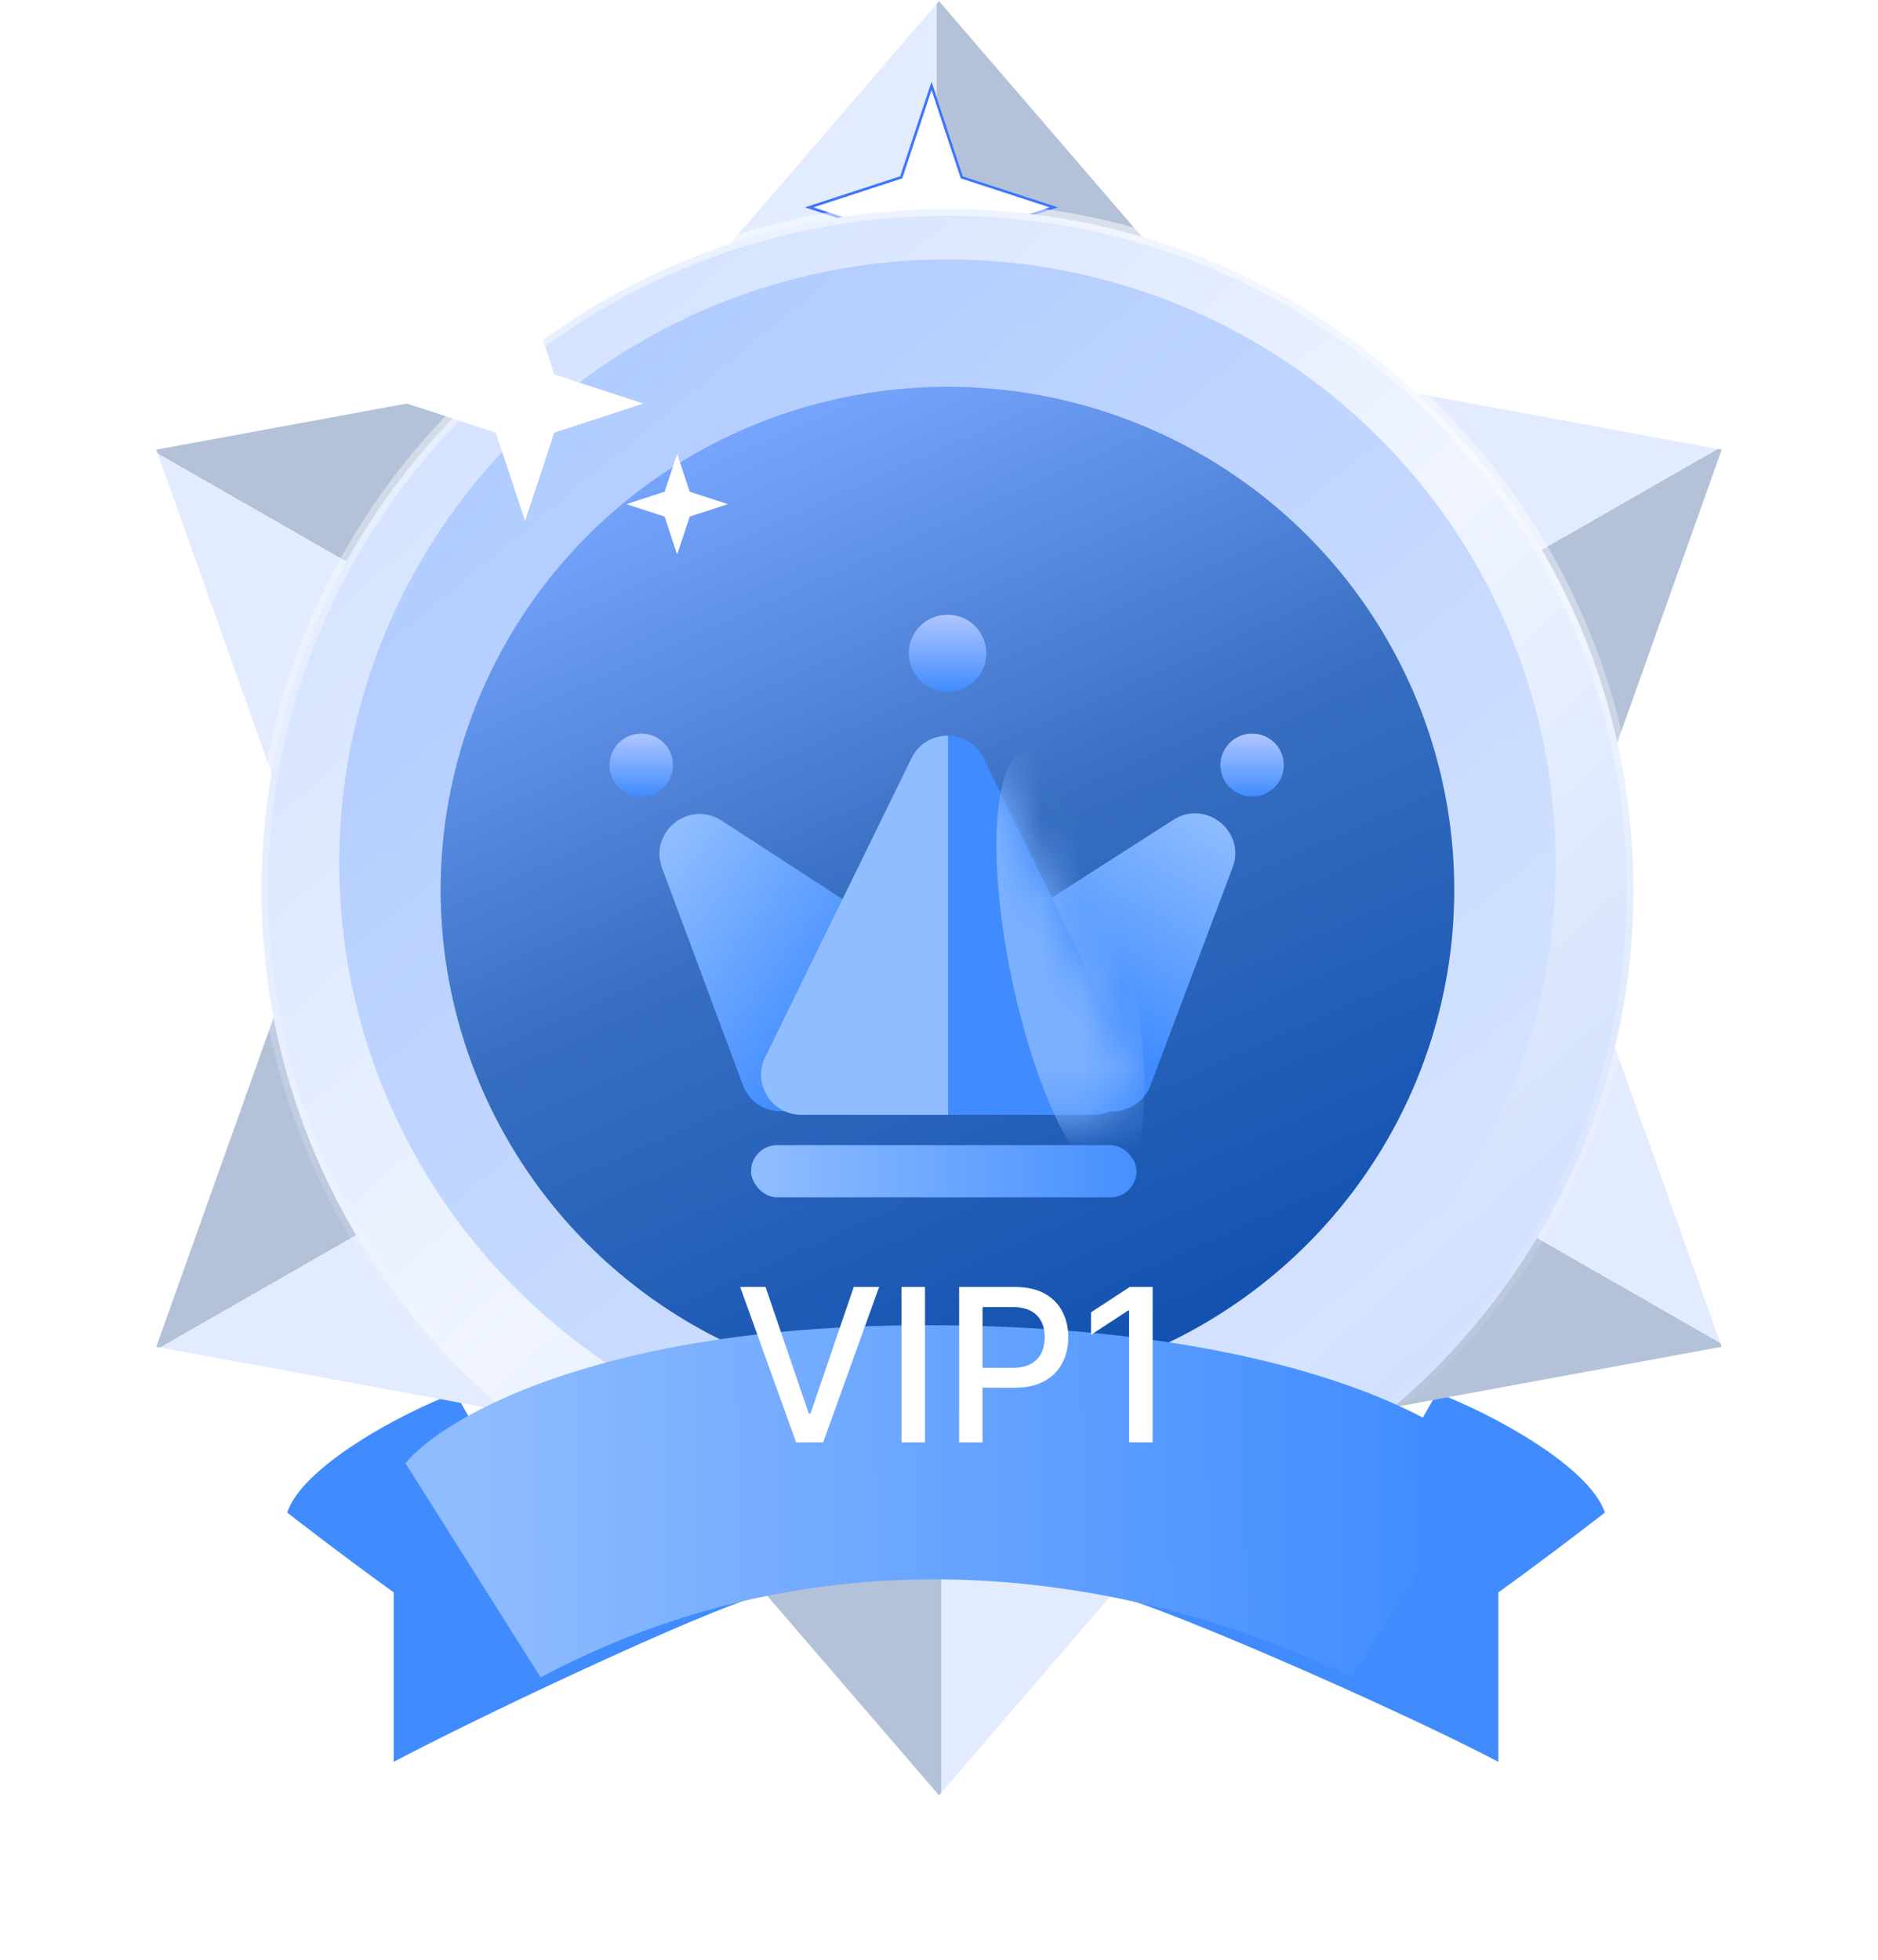 <svg width="46" height="48" viewBox="0 0 46 48" fill="none" xmlns="http://www.w3.org/2000/svg">
    <path d="M7.034 37.047C7.405 35.923 9.813 34.615 11.151 34.116L13.241 37.813L18.828 39.045C18.132 39.045 12.208 41.802 9.643 43.152V39.002C8.369 38.086 7.034 37.047 7.034 37.047Z" fill="#408CFF"/>
    <path d="M39.31 37.047C38.94 35.923 36.532 34.615 35.194 34.116L33.104 37.813L27.104 39.045C27.799 39.045 34.137 41.802 36.701 43.152V39.002C37.976 38.086 39.31 37.047 39.31 37.047Z" fill="#408CFF"/>
    <path d="M16.345 36.17L18.828 39.045L13.241 37.813L16.345 36.17Z" fill="#0066FF"/>
    <path d="M29.794 36.17L27.104 39.045L33.105 37.813L29.794 36.17Z" fill="#0066FF"/>
    <path d="M23 0.027L29.63 7.728H16.37L23 0.027Z" fill="url(#paint0_linear_130_1424)"/>
    <path d="M23 43.973L16.37 36.272L29.63 36.272L23 43.973Z" fill="url(#paint1_linear_130_1424)"/>
    <g filter="url(#filter0_f_130_1424)">
        <path d="M22.817 1.999L23.585 4.317L25.921 5.079L23.585 5.841L22.817 8.159L22.049 5.841L19.714 5.079L22.049 4.317L22.817 1.999Z" fill="white"/>
        <path d="M22.817 2.103L23.554 4.327L23.56 4.343L23.575 4.348L25.816 5.079L23.575 5.81L23.56 5.815L23.554 5.831L22.817 8.055L22.08 5.831L22.075 5.815L22.059 5.81L19.819 5.079L22.059 4.348L22.075 4.343L22.08 4.327L22.817 2.103Z" stroke="#3E74FF" stroke-width="0.065"/>
    </g>
    <path d="M42.172 32.986L32.138 34.835L38.768 23.437L42.172 32.986Z" fill="url(#paint2_linear_130_1424)"/>
    <path d="M3.828 11.014L13.862 9.165L7.232 20.563L3.828 11.014Z" fill="url(#paint3_linear_130_1424)"/>
    <path d="M42.172 11.013L38.768 20.562L32.138 9.165L42.172 11.013Z" fill="url(#paint4_linear_130_1424)"/>
    <path d="M3.828 32.987L7.232 23.438L13.862 34.835L3.828 32.987Z" fill="url(#paint5_linear_130_1424)"/>
    <path d="M40.009 21.795C40.009 31.003 32.488 38.471 23.207 38.471C13.926 38.471 6.405 31.003 6.405 21.795C6.405 12.586 13.926 5.119 23.207 5.119C32.488 5.119 40.009 12.586 40.009 21.795Z" fill="url(#paint6_linear_130_1424)" stroke="url(#paint7_linear_130_1424)" stroke-width="0.327"/>
    <g filter="url(#filter1_i_130_1424)">
        <ellipse cx="23.207" cy="21.794" rx="14.897" ry="14.786" fill="url(#paint8_linear_130_1424)"/>
    </g>
    <g filter="url(#filter2_ii_130_1424)">
        <ellipse cx="23.207" cy="21.795" rx="12.414" ry="12.321" fill="url(#paint9_linear_130_1424)"/>
    </g>
    <g filter="url(#filter3_d_130_1424)">
        <path d="M16.218 20.609C15.888 19.723 16.878 18.929 17.672 19.443L25.865 24.761C26.684 25.292 26.308 26.565 25.331 26.565H19.117C18.707 26.565 18.34 26.31 18.197 25.926L16.218 20.609Z" fill="url(#paint10_linear_130_1424)"/>
        <path d="M30.191 20.597C30.524 19.713 29.538 18.915 28.743 19.424L20.42 24.757C19.595 25.286 19.97 26.565 20.95 26.565H27.262C27.67 26.565 28.036 26.312 28.18 25.93L30.191 20.597Z" fill="url(#paint11_linear_130_1424)"/>
        <path d="M22.327 17.915C22.686 17.182 23.731 17.182 24.09 17.915L27.674 25.238C27.993 25.89 27.518 26.65 26.792 26.65H19.624C18.899 26.65 18.424 25.89 18.743 25.238L22.327 17.915Z" fill="url(#paint12_linear_130_1424)"/>
        <mask id="mask0_130_1424" style="mask-type:alpha" maskUnits="userSpaceOnUse" x="18" y="17" width="10" height="10">
            <path d="M22.327 17.915C22.686 17.182 23.731 17.182 24.09 17.915L27.674 25.238C27.993 25.89 27.518 26.65 26.792 26.65H19.624C18.899 26.65 18.424 25.89 18.743 25.238L22.327 17.915Z" fill="url(#paint13_linear_130_1424)"/>
        </mask>
        <g mask="url(#mask0_130_1424)">
            <g filter="url(#filter4_f_130_1424)">
                <ellipse cx="5.401" cy="1.466" rx="5.401" ry="1.466" transform="matrix(0.204 0.979 -0.98 0.201 26.553 17.437)" fill="#7BB0FF"/>
            </g>
        </g>
        <ellipse cx="23.209" cy="15.344" rx="0.949" ry="0.942" fill="url(#paint14_linear_130_1424)"/>
        <ellipse cx="15.707" cy="18.085" rx="0.777" ry="0.771" fill="url(#paint15_linear_130_1424)"/>
        <ellipse cx="30.67" cy="18.085" rx="0.777" ry="0.771" fill="url(#paint16_linear_130_1424)"/>
        <rect x="18.396" y="27.394" width="9.441" height="1.278" rx="0.639" fill="url(#paint17_linear_130_1424)"/>
    </g>
    <path d="M16.586 11.116L16.893 12.043L17.828 12.348L16.893 12.653L16.586 13.581L16.279 12.653L15.345 12.348L16.279 12.043L16.586 11.116Z" fill="white"/>
    <path d="M12.861 7.009L13.578 9.172L15.758 9.884L13.578 10.595L12.861 12.759L12.145 10.595L9.965 9.884L12.145 9.172L12.861 7.009Z" fill="white"/>
    <g filter="url(#filter5_d_130_1424)">
        <path d="M9.931 32.567L13.241 37.812C22.138 33.089 30.621 36.58 33.103 37.812L36.414 32.567C35.467 31.482 31.5 29.287 23.205 29.19C14.91 29.094 10.899 31.401 9.931 32.567Z" fill="url(#paint18_linear_130_1424)"/>
    </g>
    <g filter="url(#filter6_d_130_1424)">
        <path d="M18.751 31.194L19.81 34.294H19.853L20.912 31.194H21.533L20.163 35H19.5L18.13 31.194H18.751ZM22.657 31.194V35H22.082V31.194H22.657ZM23.493 35V31.194H24.85C25.146 31.194 25.391 31.248 25.586 31.356C25.78 31.463 25.926 31.611 26.022 31.798C26.119 31.984 26.167 32.193 26.167 32.426C26.167 32.66 26.118 32.871 26.02 33.058C25.924 33.244 25.778 33.391 25.582 33.5C25.387 33.608 25.143 33.662 24.848 33.662H23.915V33.175H24.796C24.983 33.175 25.135 33.143 25.251 33.078C25.368 33.013 25.453 32.923 25.508 32.811C25.562 32.698 25.589 32.57 25.589 32.426C25.589 32.282 25.562 32.155 25.508 32.043C25.453 31.932 25.367 31.844 25.249 31.781C25.133 31.718 24.979 31.686 24.788 31.686H24.067V35H23.493ZM28.233 31.194V35H27.656V31.77H27.634L26.724 32.365V31.815L27.673 31.194H28.233Z" fill="white"/>
    </g>
    <defs>
        <filter id="filter0_f_130_1424" x="18.078" y="0.363" width="9.478" height="9.431" filterUnits="userSpaceOnUse" color-interpolation-filters="sRGB">
            <feFlood flood-opacity="0" result="BackgroundImageFix"/>
            <feBlend mode="normal" in="SourceGraphic" in2="BackgroundImageFix" result="shape"/>
            <feGaussianBlur stdDeviation="0.818" result="effect1_foregroundBlur_130_1424"/>
        </filter>
        <filter id="filter1_i_130_1424" x="8.311" y="6.355" width="29.794" height="30.226" filterUnits="userSpaceOnUse" color-interpolation-filters="sRGB">
            <feFlood flood-opacity="0" result="BackgroundImageFix"/>
            <feBlend mode="normal" in="SourceGraphic" in2="BackgroundImageFix" result="shape"/>
            <feColorMatrix in="SourceAlpha" type="matrix" values="0 0 0 0 0 0 0 0 0 0 0 0 0 0 0 0 0 0 127 0" result="hardAlpha"/>
            <feOffset dy="-0.654"/>
            <feGaussianBlur stdDeviation="0.654"/>
            <feComposite in2="hardAlpha" operator="arithmetic" k2="-1" k3="1"/>
            <feColorMatrix type="matrix" values="0 0 0 0 0 0 0 0 0 0.173 0 0 0 0 0.617 0 0 0 0.15 0"/>
            <feBlend mode="normal" in2="shape" result="effect1_innerShadow_130_1424"/>
        </filter>
        <filter id="filter2_ii_130_1424" x="10.793" y="8.819" width="24.828" height="25.951" filterUnits="userSpaceOnUse" color-interpolation-filters="sRGB">
            <feFlood flood-opacity="0" result="BackgroundImageFix"/>
            <feBlend mode="normal" in="SourceGraphic" in2="BackgroundImageFix" result="shape"/>
            <feColorMatrix in="SourceAlpha" type="matrix" values="0 0 0 0 0 0 0 0 0 0 0 0 0 0 0 0 0 0 127 0" result="hardAlpha"/>
            <feOffset dy="0.654"/>
            <feGaussianBlur stdDeviation="1.635"/>
            <feComposite in2="hardAlpha" operator="arithmetic" k2="-1" k3="1"/>
            <feColorMatrix type="matrix" values="0 0 0 0 0 0 0 0 0 0.193 0 0 0 0 0.487 0 0 0 1 0"/>
            <feBlend mode="normal" in2="shape" result="effect1_innerShadow_130_1424"/>
            <feColorMatrix in="SourceAlpha" type="matrix" values="0 0 0 0 0 0 0 0 0 0 0 0 0 0 0 0 0 0 127 0" result="hardAlpha"/>
            <feOffset dy="-0.654"/>
            <feGaussianBlur stdDeviation="1.635"/>
            <feComposite in2="hardAlpha" operator="arithmetic" k2="-1" k3="1"/>
            <feColorMatrix type="matrix" values="0 0 0 0 0.438 0 0 0 0 0.629 0 0 0 0 1 0 0 0 1 0"/>
            <feBlend mode="normal" in2="effect1_innerShadow_130_1424" result="effect2_innerShadow_130_1424"/>
        </filter>
        <filter id="filter3_d_130_1424" x="13.622" y="13.748" width="19.133" height="16.886" filterUnits="userSpaceOnUse" color-interpolation-filters="sRGB">
            <feFlood flood-opacity="0" result="BackgroundImageFix"/>
            <feColorMatrix in="SourceAlpha" type="matrix" values="0 0 0 0 0 0 0 0 0 0 0 0 0 0 0 0 0 0 127 0" result="hardAlpha"/>
            <feOffset dy="0.654"/>
            <feGaussianBlur stdDeviation="0.654"/>
            <feComposite in2="hardAlpha" operator="out"/>
            <feColorMatrix type="matrix" values="0 0 0 0 0.112 0 0 0 0 0.364 0 0 0 0 0.746 0 0 0 0.68 0"/>
            <feBlend mode="normal" in2="BackgroundImageFix" result="effect1_dropShadow_130_1424"/>
            <feBlend mode="normal" in="SourceGraphic" in2="effect1_dropShadow_130_1424" result="shape"/>
        </filter>
        <filter id="filter4_f_130_1424" x="22.447" y="15.761" width="7.546" height="14.516" filterUnits="userSpaceOnUse" color-interpolation-filters="sRGB">
            <feFlood flood-opacity="0" result="BackgroundImageFix"/>
            <feBlend mode="normal" in="SourceGraphic" in2="BackgroundImageFix" result="shape"/>
            <feGaussianBlur stdDeviation="0.981" result="effect1_foregroundBlur_130_1424"/>
        </filter>
        <filter id="filter5_d_130_1424" x="3.389" y="25.917" width="39.566" height="21.708" filterUnits="userSpaceOnUse" color-interpolation-filters="sRGB">
            <feFlood flood-opacity="0" result="BackgroundImageFix"/>
            <feColorMatrix in="SourceAlpha" type="matrix" values="0 0 0 0 0 0 0 0 0 0 0 0 0 0 0 0 0 0 127 0" result="hardAlpha"/>
            <feOffset dy="3.271"/>
            <feGaussianBlur stdDeviation="3.271"/>
            <feComposite in2="hardAlpha" operator="out"/>
            <feColorMatrix type="matrix" values="0 0 0 0 0 0 0 0 0 0 0 0 0 0 0 0 0 0 0.3 0"/>
            <feBlend mode="normal" in2="BackgroundImageFix" result="effect1_dropShadow_130_1424"/>
            <feBlend mode="normal" in="SourceGraphic" in2="effect1_dropShadow_130_1424" result="shape"/>
        </filter>
        <filter id="filter6_d_130_1424" x="18.13" y="31.194" width="10.102" height="4.133" filterUnits="userSpaceOnUse" color-interpolation-filters="sRGB">
            <feFlood flood-opacity="0" result="BackgroundImageFix"/>
            <feColorMatrix in="SourceAlpha" type="matrix" values="0 0 0 0 0 0 0 0 0 0 0 0 0 0 0 0 0 0 127 0" result="hardAlpha"/>
            <feOffset dy="0.327"/>
            <feComposite in2="hardAlpha" operator="out"/>
            <feColorMatrix type="matrix" values="0 0 0 0 0.222 0 0 0 0 0.154 0 0 0 0 0.588 0 0 0 1 0"/>
            <feBlend mode="normal" in2="BackgroundImageFix" result="effect1_dropShadow_130_1424"/>
            <feBlend mode="normal" in="SourceGraphic" in2="effect1_dropShadow_130_1424" result="shape"/>
        </filter>
        <linearGradient id="paint0_linear_130_1424" x1="20.244" y1="3.107" x2="25.756" y2="3.107" gradientUnits="userSpaceOnUse">
            <stop offset="0.489" stop-color="#E3EBFF"/>
            <stop offset="0.489" stop-color="#D1E5EE"/>
            <stop offset="0.489" stop-color="#B3C2D9"/>
        </linearGradient>
        <linearGradient id="paint1_linear_130_1424" x1="25.756" y1="40.893" x2="20.244" y2="40.893" gradientUnits="userSpaceOnUse">
            <stop offset="0.489" stop-color="#E3EBFF"/>
            <stop offset="0.489" stop-color="#D1E5EE"/>
            <stop offset="0.489" stop-color="#B3C2D9"/>
        </linearGradient>
        <linearGradient id="paint2_linear_130_1424" x1="40.863" y1="29.077" x2="38.138" y2="33.833" gradientUnits="userSpaceOnUse">
            <stop offset="0.489" stop-color="#E3EBFF"/>
            <stop offset="0.489" stop-color="#D1E5EE"/>
            <stop offset="0.489" stop-color="#B3C2D9"/>
        </linearGradient>
        <linearGradient id="paint3_linear_130_1424" x1="5.137" y1="14.923" x2="7.862" y2="10.167" gradientUnits="userSpaceOnUse">
            <stop offset="0.489" stop-color="#E3EBFF"/>
            <stop offset="0.489" stop-color="#D1E5EE"/>
            <stop offset="0.489" stop-color="#B3C2D9"/>
        </linearGradient>
        <linearGradient id="paint4_linear_130_1424" x1="38.107" y1="10.185" x2="40.832" y2="14.94" gradientUnits="userSpaceOnUse">
            <stop offset="0.489" stop-color="#E3EBFF"/>
            <stop offset="0.489" stop-color="#D1E5EE"/>
            <stop offset="0.489" stop-color="#B3C2D9"/>
        </linearGradient>
        <linearGradient id="paint5_linear_130_1424" x1="7.893" y1="33.815" x2="5.168" y2="29.06" gradientUnits="userSpaceOnUse">
            <stop offset="0.489" stop-color="#E3EBFF"/>
            <stop offset="0.489" stop-color="#D1E5EE"/>
            <stop offset="0.489" stop-color="#B3C2D9"/>
        </linearGradient>
        <linearGradient id="paint6_linear_130_1424" x1="12.332" y1="9.273" x2="34.765" y2="34.483" gradientUnits="userSpaceOnUse">
            <stop stop-color="#D5E3FF"/>
            <stop offset="0.521" stop-color="#F0F5FF"/>
            <stop offset="1" stop-color="#D0DFFE"/>
        </linearGradient>
        <linearGradient id="paint7_linear_130_1424" x1="23.207" y1="4.956" x2="23.207" y2="38.634" gradientUnits="userSpaceOnUse">
            <stop stop-color="white" stop-opacity="0.5"/>
            <stop offset="1" stop-color="white" stop-opacity="0"/>
        </linearGradient>
        <linearGradient id="paint8_linear_130_1424" x1="13.69" y1="10.5" x2="32.556" y2="33.433" gradientUnits="userSpaceOnUse">
            <stop stop-color="#B1CCFF"/>
            <stop offset="1" stop-color="#D5E3FF"/>
        </linearGradient>
        <linearGradient id="paint9_linear_130_1424" x1="14.992" y1="11.648" x2="25.089" y2="34.173" gradientUnits="userSpaceOnUse">
            <stop stop-color="#78A6FF"/>
            <stop offset="0.484" stop-color="#376EC1"/>
            <stop offset="1" stop-color="#1352B0"/>
        </linearGradient>
        <linearGradient id="paint10_linear_130_1424" x1="15.999" y1="20.312" x2="21.011" y2="23.985" gradientUnits="userSpaceOnUse">
            <stop stop-color="#90BDFF"/>
            <stop offset="1" stop-color="#408CFF"/>
        </linearGradient>
        <linearGradient id="paint11_linear_130_1424" x1="29.893" y1="19.251" x2="26.875" y2="24.726" gradientUnits="userSpaceOnUse">
            <stop stop-color="#90BDFF"/>
            <stop offset="1" stop-color="#408CFF"/>
        </linearGradient>
        <linearGradient id="paint12_linear_130_1424" x1="20.57" y1="21.538" x2="25.922" y2="21.538" gradientUnits="userSpaceOnUse">
            <stop offset="0.497" stop-color="#90BDFF"/>
            <stop offset="0.497" stop-color="#408CFF"/>
        </linearGradient>
        <linearGradient id="paint13_linear_130_1424" x1="20.57" y1="21.538" x2="25.922" y2="21.538" gradientUnits="userSpaceOnUse">
            <stop offset="0.417" stop-color="#B1B0D8"/>
            <stop offset="0.497" stop-color="#FFCC1D"/>
        </linearGradient>
        <linearGradient id="paint14_linear_130_1424" x1="23.209" y1="14.402" x2="23.209" y2="16.286" gradientUnits="userSpaceOnUse">
            <stop stop-color="#B0C6FF"/>
            <stop offset="1" stop-color="#408CFF"/>
        </linearGradient>
        <linearGradient id="paint15_linear_130_1424" x1="15.707" y1="17.314" x2="15.707" y2="18.856" gradientUnits="userSpaceOnUse">
            <stop stop-color="#B0C6FF"/>
            <stop offset="1" stop-color="#408CFF"/>
        </linearGradient>
        <linearGradient id="paint16_linear_130_1424" x1="30.67" y1="17.314" x2="30.67" y2="18.856" gradientUnits="userSpaceOnUse">
            <stop stop-color="#B0C6FF"/>
            <stop offset="1" stop-color="#408CFF"/>
        </linearGradient>
        <linearGradient id="paint17_linear_130_1424" x1="18.504" y1="28.032" x2="27.945" y2="28.032" gradientUnits="userSpaceOnUse">
            <stop stop-color="#90BDFF"/>
            <stop offset="1" stop-color="#458FFF"/>
        </linearGradient>
        <linearGradient id="paint18_linear_130_1424" x1="11.348" y1="34.174" x2="35.192" y2="33.908" gradientUnits="userSpaceOnUse">
            <stop stop-color="#8FBCFF"/>
            <stop offset="1" stop-color="#408CFF"/>
        </linearGradient>
    </defs>
</svg>

